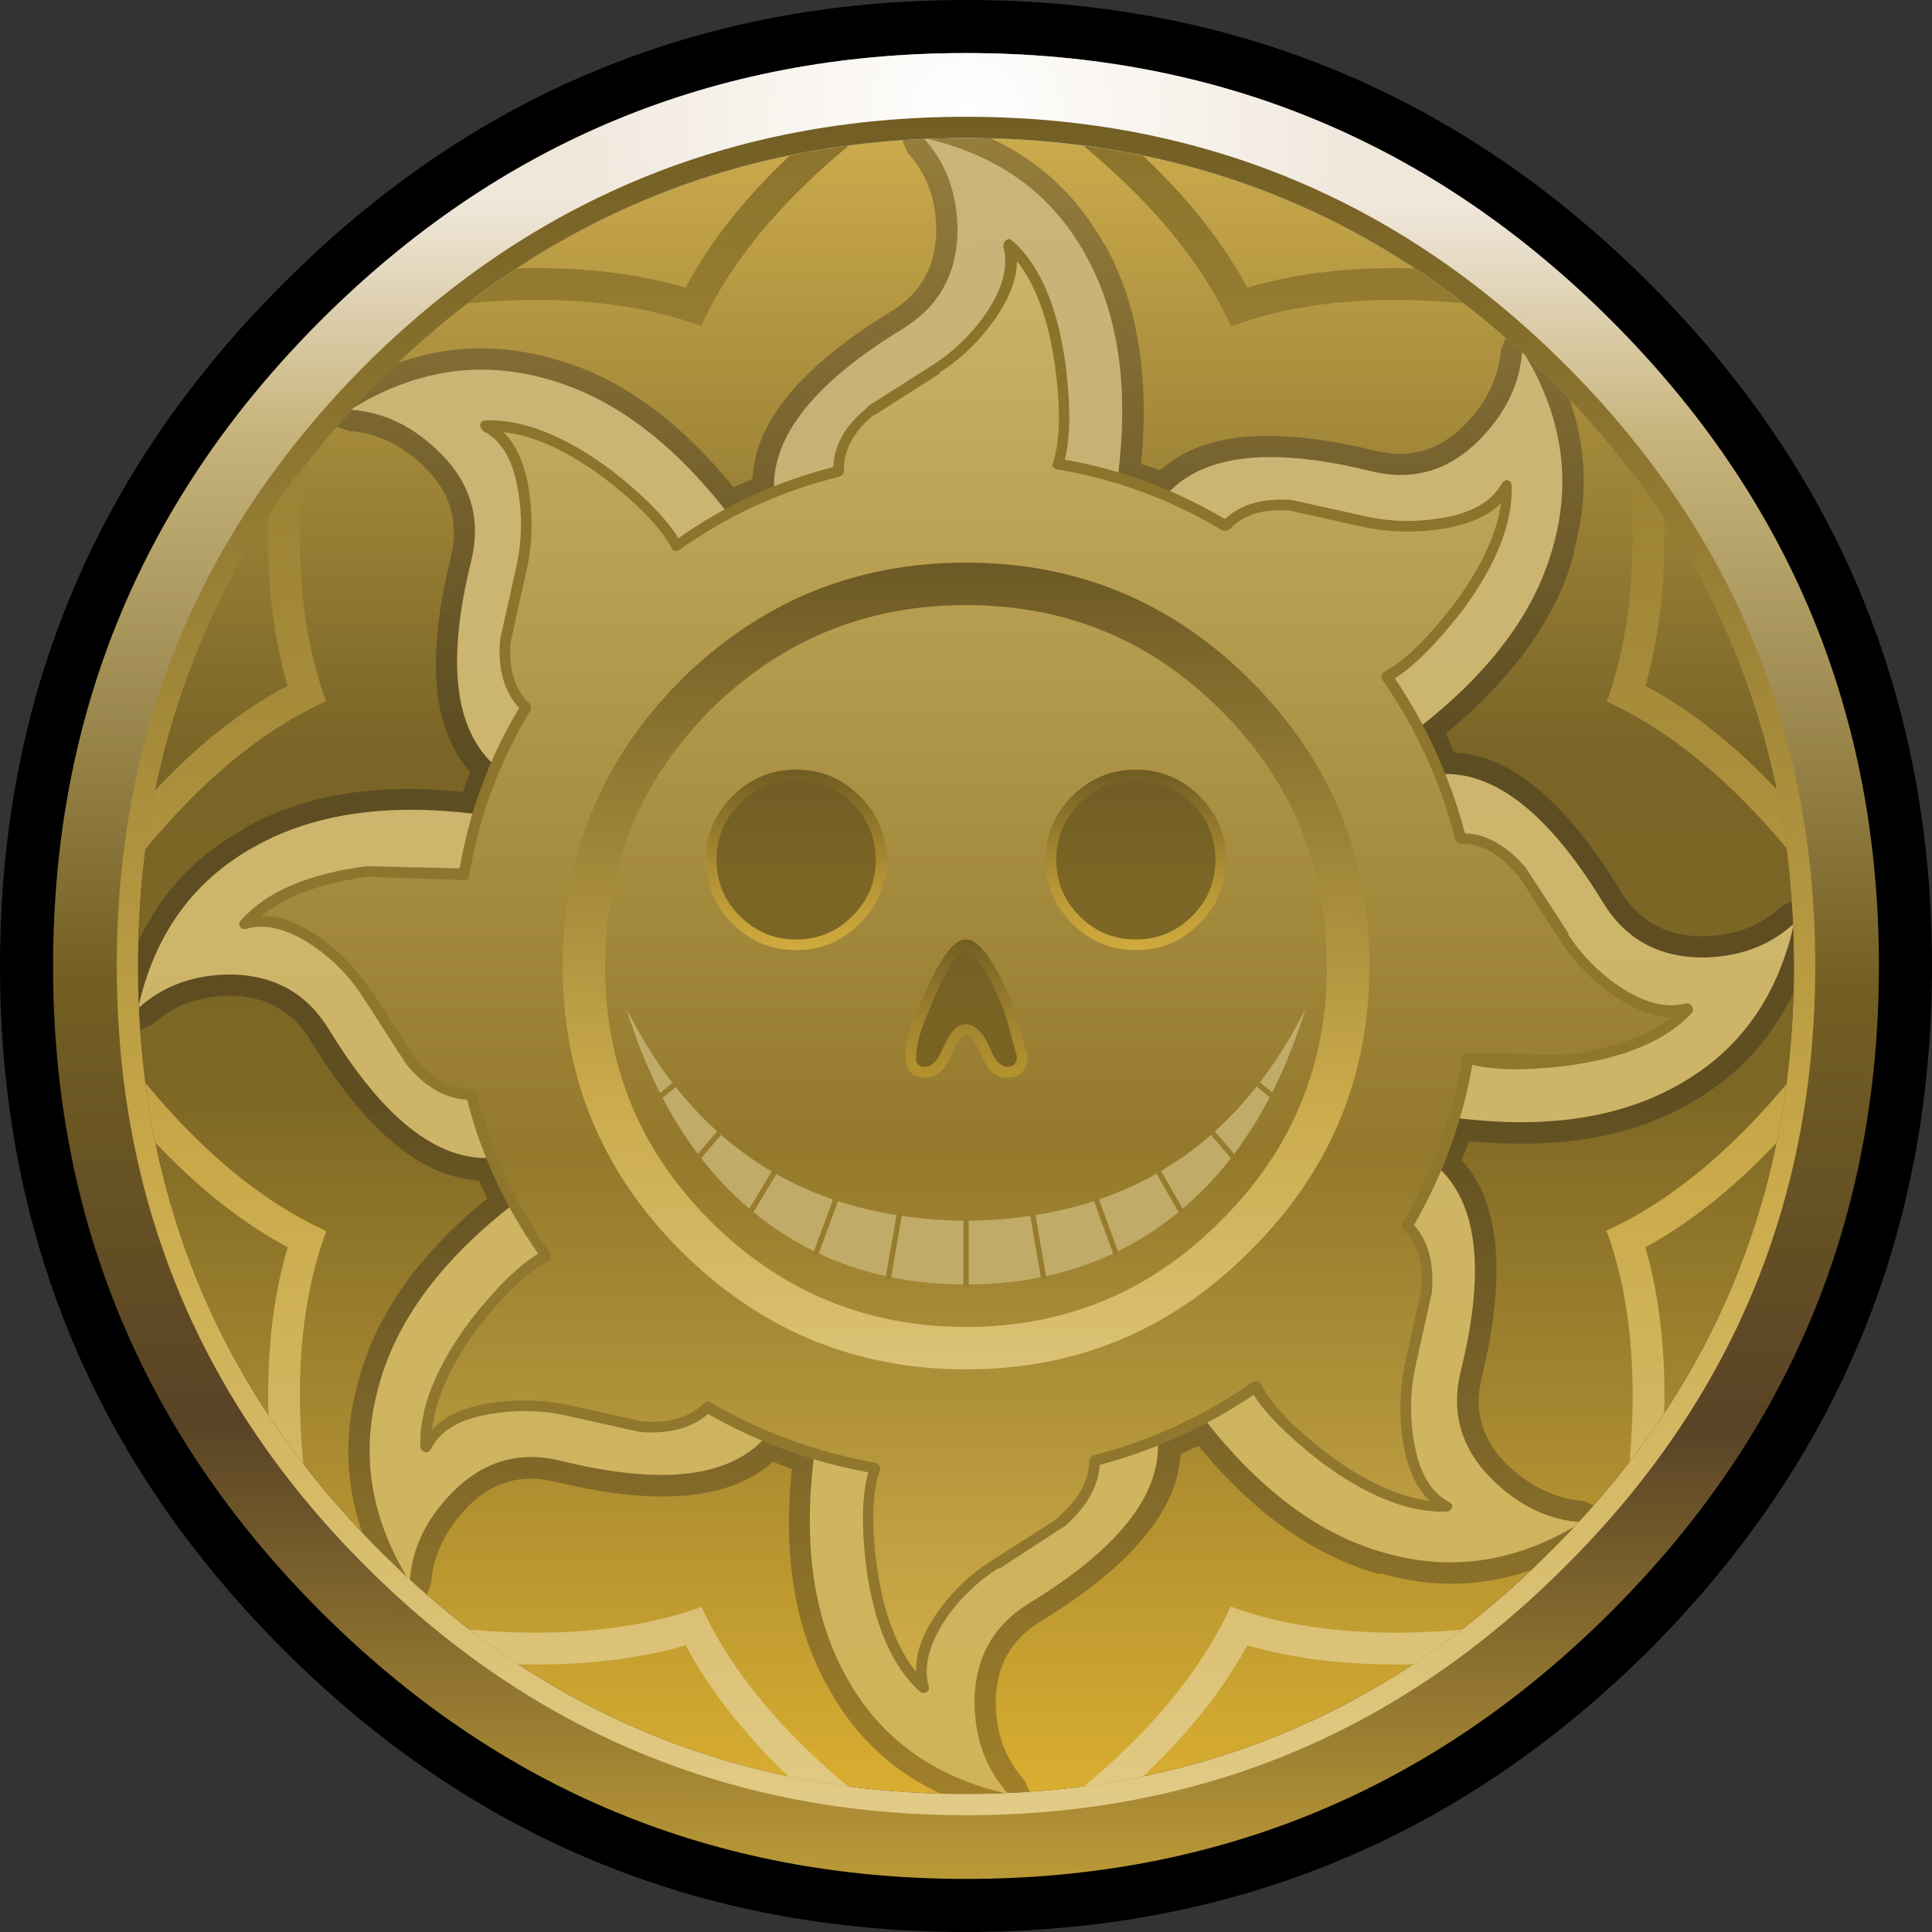 <?xml version="1.0" encoding="UTF-8" standalone="no"?>
<svg xmlns:xlink="http://www.w3.org/1999/xlink" height="91.0px" width="91.0px" xmlns="http://www.w3.org/2000/svg">
  <rect width="100%" height="100%" fill="#333333" stroke="none"/>
  <g transform="matrix(1.0, 0.0, 0.0, 1.0, 45.5, 45.5)">
    <path d="M32.2 -32.15 Q45.5 -18.85 45.5 0.0 45.5 18.85 32.2 32.2 18.85 45.5 0.0 45.5 -18.85 45.5 -32.15 32.2 -45.5 18.85 -45.5 0.0 -45.5 -18.85 -32.15 -32.15 -18.85 -45.5 0.0 -45.5 18.85 -45.5 32.2 -32.15" fill="#000000" fill-rule="evenodd" stroke="none"/>
    <path d="M27.55 -27.6 Q39.0 -16.15 39.0 0.0 39.0 16.15 27.55 27.55 16.15 39.0 0.0 39.0 -16.15 39.0 -27.6 27.55 -39.0 16.15 -39.0 0.0 -39.0 -16.15 -27.6 -27.6 -16.15 -39.0 0.0 -39.0 16.15 -39.0 27.55 -27.6" fill="url(#gradient0)" fill-rule="evenodd" stroke="none"/>
    <path d="M25.3 -31.0 Q17.7 -32.05 12.55 -30.15 L12.5 -30.15 12.45 -30.2 Q10.15 -35.2 4.05 -39.8 L6.9 -39.45 Q11.15 -35.85 13.25 -31.95 17.45 -33.2 23.0 -32.75 L25.3 -31.0 M39.85 -4.05 Q35.2 -10.15 30.2 -12.45 L30.15 -12.45 30.2 -12.5 Q32.05 -17.7 31.05 -25.25 L32.8 -23.0 Q33.2 -17.4 32.0 -13.2 35.85 -11.15 39.45 -6.9 L39.85 -4.05 M30.15 12.5 L30.2 12.45 Q35.2 10.15 39.85 4.05 L39.45 6.9 Q35.85 11.15 32.0 13.25 33.2 17.4 32.8 22.95 L31.05 25.2 Q32.05 17.7 30.2 12.55 L30.15 12.5 M4.05 39.85 Q10.15 35.2 12.45 30.2 L12.5 30.15 12.55 30.2 Q17.7 32.05 25.2 31.05 L22.95 32.8 Q17.4 33.2 13.25 32.0 11.15 35.85 6.9 39.45 L4.05 39.85 M-12.5 -30.15 Q-17.7 -32.05 -25.3 -31.0 L-23.05 -32.75 Q-17.45 -33.2 -13.2 -31.95 -11.15 -35.85 -6.85 -39.45 L-4.05 -39.8 Q-10.15 -35.2 -12.45 -30.2 L-12.45 -30.15 -12.5 -30.15 M-39.45 -6.85 Q-35.85 -11.15 -31.95 -13.2 -33.2 -17.45 -32.75 -23.05 L-31.0 -25.3 Q-32.05 -17.7 -30.15 -12.5 L-30.15 -12.45 -30.2 -12.45 Q-35.2 -10.15 -39.8 -4.05 L-39.45 -6.85 M-30.15 12.55 Q-32.05 17.7 -31.0 25.3 L-32.75 23.0 Q-33.2 17.45 -31.95 13.25 -35.85 11.15 -39.45 6.9 L-39.8 4.05 Q-35.2 10.15 -30.2 12.45 L-30.15 12.5 -30.15 12.55 M-25.25 31.05 Q-17.7 32.05 -12.5 30.2 L-12.45 30.15 -12.45 30.2 Q-10.15 35.2 -4.05 39.85 L-6.9 39.5 Q-11.15 35.85 -13.2 32.0 -17.4 33.2 -22.95 32.8 L-25.25 31.05" fill="url(#gradient1)" fill-rule="evenodd" stroke="none"/>
    <path d="M25.2 -29.05 L25.45 -29.65 Q25.65 -29.9 25.95 -29.95 L26.6 -29.9 27.05 -29.5 Q30.1 -24.65 28.6 -19.45 L28.65 -19.45 Q27.4 -14.9 22.6 -10.95 L23.0 -10.05 Q26.95 -9.9 30.85 -3.5 32.1 -1.45 34.6 -1.4 36.85 -1.4 38.35 -2.75 38.55 -2.95 38.9 -3.0 L39.5 -2.85 39.95 -2.4 40.0 -1.75 Q38.7 3.9 34.05 6.5 29.9 8.85 23.7 8.25 L23.35 9.15 Q26.05 12.1 24.3 19.35 23.7 21.7 25.45 23.45 27.1 25.05 29.1 25.2 L29.65 25.45 30.0 25.95 29.95 26.6 29.55 27.05 Q24.65 30.1 19.5 28.6 L19.5 28.65 Q14.9 27.4 10.95 22.6 L10.1 23.0 Q9.9 26.95 3.55 30.85 1.45 32.1 1.4 34.6 L1.4 34.65 Q1.4 36.85 2.75 38.35 L3.0 38.9 2.9 39.5 2.4 39.95 1.8 40.0 Q-3.9 38.7 -6.45 34.05 -8.85 29.9 -8.2 23.7 L-9.1 23.35 Q-12.1 26.05 -19.3 24.3 L-19.35 24.3 Q-21.7 23.7 -23.45 25.45 -25.05 27.1 -25.2 29.1 L-25.4 29.65 -25.95 30.0 -26.55 29.95 -27.05 29.55 Q-30.1 24.65 -28.6 19.5 -27.4 14.9 -22.55 10.95 L-22.95 10.1 Q-26.95 9.9 -30.85 3.55 -32.1 1.45 -34.6 1.4 -36.85 1.4 -38.3 2.75 L-38.9 3.0 -39.5 2.9 -39.9 2.4 -39.95 1.8 Q-38.7 -3.9 -34.0 -6.45 L-34.05 -6.45 Q-29.9 -8.85 -23.7 -8.2 L-23.35 -9.15 Q-26.05 -12.1 -24.25 -19.3 L-24.25 -19.35 Q-23.7 -21.7 -25.45 -23.45 -27.05 -25.05 -29.05 -25.2 L-29.65 -25.4 -29.95 -25.95 -29.9 -26.55 -29.5 -27.05 Q-24.65 -30.1 -19.45 -28.6 -14.9 -27.4 -10.95 -22.55 L-10.05 -22.95 Q-9.9 -26.95 -3.5 -30.85 -1.45 -32.1 -1.4 -34.6 -1.4 -36.85 -2.75 -38.3 L-3.0 -38.9 -2.85 -39.5 -2.4 -39.9 -1.75 -39.95 Q3.9 -38.7 6.5 -34.0 L6.5 -34.05 Q8.85 -29.9 8.25 -23.65 L9.15 -23.35 Q12.1 -26.05 19.35 -24.25 21.7 -23.7 23.45 -25.45 25.05 -27.05 25.2 -29.05" fill="#1c1519" fill-opacity="0.302" fill-rule="evenodd" stroke="none"/>
    <path d="M7.0 -22.0 L-9.0 -22.0 Q-9.55 -26.0 -3.0 -30.0 -0.45 -31.55 -0.4 -34.6 -0.4 -37.25 -2.0 -39.0 3.2 -37.85 5.6 -33.55 8.15 -29.05 7.0 -22.0" fill="url(#gradient2)" fill-rule="evenodd" stroke="none"/>
    <path d="M19.1 -23.3 Q22.0 -22.6 24.15 -24.75 26.05 -26.65 26.2 -29.0 29.0 -24.5 27.65 -19.75 26.3 -14.8 20.5 -10.6 L9.2 -21.9 Q11.65 -25.15 19.1 -23.3 M39.0 -2.0 Q37.85 3.2 33.55 5.6 29.05 8.15 22.0 7.0 L22.0 -9.0 Q26.0 -9.55 30.0 -3.0 31.55 -0.45 34.6 -0.4 37.25 -0.4 39.0 -2.0 M24.75 24.15 Q26.65 26.05 29.0 26.2 24.5 29.0 19.75 27.65 14.8 26.3 10.6 20.5 L21.9 9.2 Q25.15 11.65 23.3 19.1 22.6 22.0 24.75 24.15 M2.0 39.0 Q-3.2 37.85 -5.6 33.55 -8.15 29.05 -7.0 22.0 L9.0 22.0 Q9.55 26.0 3.0 30.0 0.45 31.55 0.4 34.6 0.4 37.25 2.0 39.0 M-24.75 -24.15 Q-26.65 -26.05 -29.0 -26.2 -24.5 -29.0 -19.75 -27.65 -14.8 -26.3 -10.6 -20.5 L-21.9 -9.2 Q-25.15 -11.65 -23.3 -19.1 -22.6 -22.0 -24.75 -24.15 M-22.0 -7.0 L-22.0 9.0 Q-26.0 9.55 -30.0 3.0 -31.55 0.45 -34.6 0.4 -37.25 0.4 -39.0 2.0 -37.85 -3.2 -33.55 -5.6 -29.05 -8.15 -22.0 -7.0 M-19.1 23.3 Q-22.0 22.6 -24.15 24.75 -26.05 26.65 -26.2 29.0 -29.0 24.5 -27.65 19.75 -26.3 14.8 -20.5 10.6 L-9.2 21.9 Q-11.65 25.15 -19.1 23.3" fill="url(#gradient3)" fill-rule="evenodd" stroke="none"/>
    <path d="M2.0 -34.0 Q3.9 -32.25 4.45 -28.25 4.85 -25.2 4.3 -23.65 8.55 -22.95 12.2 -20.75 13.25 -21.85 15.3 -21.7 L18.9 -20.9 Q20.65 -20.55 22.45 -20.85 24.75 -21.25 25.45 -22.65 25.55 -20.05 23.15 -16.85 21.25 -14.4 19.8 -13.65 22.25 -10.15 23.3 -6.0 24.8 -6.05 26.15 -4.5 L28.15 -1.4 Q29.1 0.1 30.6 1.15 32.5 2.45 34.0 2.0 32.25 3.9 28.25 4.45 L23.65 4.3 Q22.95 8.55 20.75 12.2 21.85 13.25 21.7 15.3 L20.9 18.9 Q20.55 20.65 20.85 22.45 21.25 24.75 22.65 25.45 20.05 25.55 16.85 23.15 14.4 21.25 13.65 19.8 10.15 22.25 6.05 23.3 6.05 24.8 4.5 26.15 L1.4 28.15 Q-0.1 29.1 -1.15 30.6 -2.45 32.5 -2.0 34.0 -3.9 32.25 -4.45 28.25 -4.85 25.2 -4.3 23.65 -8.55 22.9 -12.2 20.75 -13.25 21.85 -15.3 21.7 L-18.9 20.9 Q-20.65 20.55 -22.45 20.85 -24.75 21.25 -25.45 22.65 -25.55 20.05 -23.15 16.85 -21.25 14.4 -19.8 13.65 -22.3 10.15 -23.3 6.05 -24.85 6.05 -26.15 4.5 L-28.15 1.4 Q-29.1 -0.1 -30.6 -1.15 -32.5 -2.45 -34.0 -2.0 -32.25 -3.9 -28.25 -4.45 L-23.65 -4.3 Q-22.95 -8.55 -20.75 -12.2 -21.85 -13.25 -21.7 -15.3 L-20.9 -18.9 Q-20.55 -20.65 -20.85 -22.45 -21.25 -24.75 -22.65 -25.45 -20.05 -25.55 -16.85 -23.15 -14.4 -21.25 -13.65 -19.8 -10.15 -22.3 -6.0 -23.3 -6.05 -24.85 -4.5 -26.15 L-1.4 -28.15 Q0.1 -29.1 1.15 -30.6 2.45 -32.5 2.0 -34.0" fill="url(#gradient4)" fill-rule="evenodd" stroke="none"/>
    <path d="M2.4 -33.2 Q2.4 -31.95 1.35 -30.45 0.25 -28.9 -1.25 -27.95 L-1.25 -27.9 -4.3 -25.95 -4.35 -25.95 Q-5.8 -24.75 -5.75 -23.3 L-5.8 -23.15 -5.95 -23.05 Q-10.05 -22.05 -13.5 -19.6 L-13.65 -19.55 -13.75 -19.55 -13.85 -19.65 Q-14.6 -21.1 -17.0 -22.95 -19.6 -24.9 -21.8 -25.15 -20.9 -24.3 -20.6 -22.5 -20.3 -20.65 -20.65 -18.85 L-21.45 -15.25 Q-21.6 -13.35 -20.55 -12.35 L-20.5 -12.2 -20.5 -12.05 Q-22.7 -8.45 -23.4 -4.25 L-23.45 -4.1 -23.6 -4.05 -23.7 -4.05 -28.2 -4.2 Q-31.5 -3.75 -33.2 -2.35 -31.95 -2.4 -30.45 -1.35 -28.9 -0.25 -27.95 1.3 L-27.9 1.3 -25.95 4.35 Q-24.75 5.8 -23.3 5.8 L-23.15 5.85 -23.05 6.0 Q-22.05 10.05 -19.6 13.5 L-19.55 13.65 -19.55 13.8 -19.65 13.9 Q-21.1 14.6 -22.95 17.0 -24.9 19.6 -25.15 21.85 -24.3 20.9 -22.5 20.6 -20.65 20.3 -18.85 20.65 L-15.25 21.45 Q-13.35 21.6 -12.35 20.6 L-12.2 20.5 -12.05 20.55 Q-8.45 22.65 -4.25 23.4 -4.2 23.4 -4.1 23.5 L-4.05 23.6 -4.05 23.75 Q-4.6 25.25 -4.2 28.25 -3.75 31.5 -2.35 33.25 -2.4 31.95 -1.35 30.45 -0.25 28.9 1.3 27.95 L4.35 26.0 4.35 25.95 Q5.8 24.7 5.8 23.3 L5.85 23.15 6.0 23.05 Q10.05 22.0 13.5 19.6 L13.65 19.55 13.8 19.6 13.9 19.7 Q14.6 21.1 17.0 22.95 19.6 24.9 21.85 25.2 20.9 24.3 20.6 22.5 20.3 20.65 20.65 18.85 L21.45 15.25 Q21.6 13.35 20.6 12.4 L20.5 12.25 20.55 12.1 Q22.7 8.45 23.4 4.25 L23.5 4.15 23.6 4.05 23.75 4.1 28.25 4.2 Q31.5 3.75 33.25 2.4 31.95 2.4 30.45 1.35 28.9 0.25 27.95 -1.25 L26.0 -4.3 25.95 -4.3 Q24.7 -5.8 23.3 -5.75 L23.15 -5.8 23.05 -5.95 Q22.0 -10.05 19.6 -13.5 L19.55 -13.65 19.6 -13.75 19.7 -13.85 Q21.1 -14.6 22.95 -17.0 24.9 -19.6 25.2 -21.8 24.3 -20.9 22.5 -20.6 20.65 -20.3 18.85 -20.65 L15.25 -21.45 Q13.35 -21.6 12.4 -20.55 L12.25 -20.5 12.1 -20.5 Q8.45 -22.7 4.25 -23.4 L4.15 -23.45 4.05 -23.6 4.1 -23.7 Q4.6 -25.25 4.2 -28.2 3.75 -31.5 2.4 -33.2 M2.05 -34.25 L2.2 -34.15 Q4.15 -32.4 4.7 -28.25 5.05 -25.4 4.65 -23.85 8.65 -23.15 12.2 -21.05 13.3 -22.1 15.35 -21.95 L18.95 -21.15 Q20.65 -20.8 22.4 -21.1 24.55 -21.45 25.25 -22.75 L25.35 -22.85 25.5 -22.9 25.65 -22.8 25.7 -22.65 Q25.8 -20.0 23.35 -16.7 21.55 -14.4 20.2 -13.55 22.45 -10.2 23.5 -6.25 25.0 -6.2 26.35 -4.65 L28.4 -1.5 28.35 -1.5 Q29.3 -0.05 30.75 0.95 32.55 2.15 33.95 1.75 L34.1 1.8 34.2 1.9 34.25 2.05 34.2 2.2 Q32.4 4.15 28.3 4.7 25.4 5.05 23.85 4.65 23.15 8.65 21.1 12.2 22.1 13.3 21.95 15.35 L21.15 18.95 Q20.8 20.65 21.1 22.4 21.45 24.55 22.75 25.25 L22.9 25.35 22.9 25.5 22.8 25.65 22.65 25.7 Q20.0 25.8 16.7 23.35 14.4 21.55 13.55 20.2 10.2 22.45 6.3 23.5 6.2 25.0 4.7 26.35 L1.55 28.4 1.55 28.35 Q0.05 29.3 -0.95 30.75 -2.15 32.55 -1.75 33.95 L-1.75 34.1 -1.85 34.2 -2.0 34.25 -2.15 34.2 Q-4.15 32.4 -4.7 28.3 -5.05 25.4 -4.6 23.85 -8.65 23.1 -12.15 21.1 -13.3 22.1 -15.3 21.95 L-15.35 21.95 -18.95 21.15 Q-20.65 20.8 -22.4 21.1 -24.55 21.45 -25.2 22.75 L-25.35 22.9 -25.5 22.9 -25.65 22.8 -25.7 22.65 Q-25.8 20.0 -23.35 16.7 -21.55 14.4 -20.15 13.55 -22.5 10.2 -23.5 6.3 -25.05 6.2 -26.3 4.7 L-26.35 4.65 -28.35 1.55 Q-29.3 0.05 -30.75 -0.95 -32.55 -2.15 -33.9 -1.75 L-34.1 -1.75 -34.2 -1.85 -34.25 -2.0 -34.15 -2.15 Q-32.4 -4.15 -28.25 -4.7 L-23.85 -4.6 Q-23.15 -8.65 -21.05 -12.15 -22.1 -13.3 -21.95 -15.3 L-21.95 -15.35 -21.15 -18.95 Q-20.8 -20.65 -21.1 -22.4 -21.45 -24.55 -22.75 -25.2 L-22.85 -25.35 -22.9 -25.5 -22.8 -25.65 -22.65 -25.7 Q-20.0 -25.8 -16.7 -23.35 -14.4 -21.55 -13.55 -20.15 -10.2 -22.5 -6.25 -23.5 -6.2 -25.05 -4.65 -26.3 L-4.65 -26.35 -1.5 -28.35 Q-0.05 -29.3 0.95 -30.75 2.15 -32.55 1.75 -33.9 L1.8 -34.1 1.9 -34.2 2.05 -34.25" fill="url(#gradient5)" fill-rule="evenodd" stroke="none"/>
    <path d="M13.4 -13.45 Q19.0 -7.85 19.0 0.0 19.0 7.85 13.4 13.4 7.85 19.0 0.0 19.0 -7.85 19.0 -13.45 13.4 -19.0 7.85 -19.0 0.0 -19.0 -7.85 -13.45 -13.45 -7.85 -19.0 0.0 -19.0 7.85 -19.0 13.4 -13.45" fill="url(#gradient6)" fill-rule="evenodd" stroke="none"/>
    <path d="M12.0 -12.05 Q17.0 -7.05 17.0 0.0 17.0 7.05 12.0 12.0 7.05 17.0 0.0 17.0 -7.05 17.0 -12.05 12.0 -17.0 7.05 -17.0 0.0 -17.0 -7.05 -12.05 -12.05 -7.05 -17.0 0.0 -17.0 7.05 -17.0 12.0 -12.05" fill="url(#gradient7)" fill-rule="evenodd" stroke="none"/>
    <path d="M4.0 -5.0 Q4.0 -6.65 5.15 -7.85 6.35 -9.0 8.0 -9.0 9.65 -9.0 10.8 -7.85 12.0 -6.65 12.0 -5.0 12.0 -3.35 10.8 -2.2 9.65 -1.0 8.0 -1.0 6.35 -1.0 5.15 -2.2 4.0 -3.35 4.0 -5.0 M-12.0 -5.0 Q-12.0 -6.65 -10.85 -7.85 -9.65 -9.0 -8.0 -9.0 -6.35 -9.0 -5.2 -7.85 -4.0 -6.65 -4.0 -5.0 -4.0 -3.35 -5.2 -2.2 -6.35 -1.0 -8.0 -1.0 -9.65 -1.0 -10.85 -2.2 -12.0 -3.35 -12.0 -5.0" fill="url(#gradient8)" fill-rule="evenodd" stroke="none"/>
    <path d="M0.9 4.0 Q0.45 3.0 0.0 3.0 -0.45 3.0 -0.9 4.0 -1.3 5.05 -2.0 5.0 -3.25 4.95 -2.0 2.0 -0.75 -1.0 0.0 -1.0 0.75 -1.0 2.0 2.0 3.25 4.95 2.0 5.0 1.3 5.05 0.9 4.0" fill="url(#gradient9)" fill-rule="evenodd" stroke="none"/>
    <path d="M5.0 -2.0 Q3.75 -3.25 3.75 -5.0 3.75 -6.75 5.0 -8.0 6.25 -9.25 8.0 -9.25 9.75 -9.25 11.0 -8.0 12.25 -6.75 12.25 -5.0 12.25 -3.25 11.0 -2.0 9.75 -0.75 8.0 -0.75 6.25 -0.75 5.0 -2.0 M8.0 -8.75 Q6.45 -8.75 5.35 -7.65 4.25 -6.55 4.25 -5.0 4.25 -3.45 5.35 -2.35 6.45 -1.25 8.0 -1.25 9.55 -1.25 10.65 -2.35 11.75 -3.45 11.75 -5.0 11.75 -6.55 10.65 -7.65 9.55 -8.75 8.0 -8.75" fill="url(#gradient10)" fill-rule="evenodd" stroke="none"/>
    <path d="M-11.0 -2.0 Q-12.25 -3.25 -12.25 -5.0 -12.25 -6.75 -11.0 -8.0 -9.75 -9.25 -8.0 -9.25 -6.25 -9.25 -5.0 -8.0 -3.75 -6.75 -3.75 -5.0 -3.75 -3.25 -5.0 -2.0 -6.25 -0.75 -8.0 -0.75 -9.75 -0.75 -11.0 -2.0 M-11.75 -5.0 Q-11.75 -3.45 -10.65 -2.35 -9.55 -1.25 -8.0 -1.25 -6.45 -1.25 -5.35 -2.35 -4.25 -3.45 -4.25 -5.0 -4.25 -6.55 -5.35 -7.65 -6.45 -8.75 -8.0 -8.75 -9.55 -8.75 -10.65 -7.65 -11.75 -6.55 -11.75 -5.0" fill="url(#gradient11)" fill-rule="evenodd" stroke="none"/>
    <path d="M1.15 3.9 Q1.45 4.75 2.0 4.75 2.4 4.7 2.4 4.25 L1.8 2.1 Q0.6 -0.7 0.0 -0.75 -0.6 -0.7 -1.75 2.1 -2.35 3.5 -2.35 4.25 -2.4 4.7 -2.0 4.75 L-1.95 4.75 Q-1.45 4.75 -1.1 3.9 -0.6 2.7 0.0 2.75 0.6 2.7 1.15 3.9 M0.7 4.1 Q0.3 3.3 0.0 3.25 -0.3 3.3 -0.65 4.1 -1.15 5.35 -2.0 5.25 -2.85 5.2 -2.85 4.25 -2.9 3.45 -2.2 1.9 -0.9 -1.3 0.0 -1.25 0.9 -1.3 2.25 1.9 L2.9 4.25 Q2.85 5.2 2.05 5.25 L2.0 5.25 Q1.15 5.35 0.7 4.1" fill="url(#gradient12)" fill-rule="evenodd" stroke="none"/>
    <path d="M10.0 11.6 Q5.85 15.0 0.0 15.0 -5.85 15.0 -10.0 11.6 -14.05 8.3 -16.0 2.0 -11.05 11.9 0.0 12.0 11.05 11.9 16.0 2.0 14.05 8.3 10.0 11.6" fill="#c1ab68" fill-rule="evenodd" stroke="none"/>
    <path d="M0.0 12.0 L0.0 15.0 M13.8 5.6 L14.4 6.1 M11.65 7.9 L12.55 8.95 M9.1 9.75 L10.1 11.5 M3.15 11.75 L3.65 14.65 M6.15 11.05 L7.05 13.5 M-9.05 9.75 L-10.1 11.5 M-13.75 5.6 L-14.35 6.1 M-12.55 8.95 L-11.65 7.9 M-3.15 11.75 L-3.65 14.65 M-7.05 13.5 L-6.15 11.05" fill="none" stroke="#987c2e" stroke-linecap="round" stroke-linejoin="round" stroke-width="0.25"/>
    <path d="M30.4 -30.4 Q43.0 -17.8 43.0 0.0 43.0 17.8 30.4 30.4 17.8 43.0 0.0 43.0 -17.8 43.0 -30.4 30.4 -43.0 17.8 -43.0 0.0 -43.0 -17.8 -30.4 -30.4 -17.8 -43.0 0.0 -43.0 17.8 -43.0 30.4 -30.4 M27.55 -27.6 Q16.15 -39.0 0.0 -39.0 -16.15 -39.0 -27.6 -27.6 -39.0 -16.15 -39.0 0.0 -39.0 16.15 -27.6 27.55 -16.15 39.0 0.0 39.0 16.15 39.0 27.55 27.55 39.0 16.15 39.0 0.0 39.0 -16.15 27.55 -27.6" fill="url(#gradient13)" fill-rule="evenodd" stroke="none"/>
    <path d="M27.15 -28.0 Q15.85 -39.0 0.0 -39.0 -15.85 -39.0 -27.2 -28.0 L-32.65 -28.0 -30.4 -30.4 Q-17.8 -43.0 0.0 -43.0 17.8 -43.0 30.4 -30.4 L32.65 -28.0 27.15 -28.0" fill="url(#gradient14)" fill-rule="evenodd" stroke="none"/>
    <path d="M27.55 -27.6 Q16.15 -39.0 0.0 -39.0 -16.15 -39.0 -27.6 -27.6 -39.0 -16.15 -39.0 0.0 -39.0 16.15 -27.6 27.55 -16.15 39.0 0.0 39.0 16.15 39.0 27.55 27.55 39.0 16.15 39.0 0.0 39.0 -16.15 27.55 -27.6 M28.25 -28.3 Q40.0 -16.55 40.0 0.0 40.0 16.55 28.25 28.25 16.55 40.0 0.0 40.0 -16.55 40.0 -28.3 28.25 -40.0 16.55 -40.0 0.0 -40.0 -16.55 -28.3 -28.3 -16.55 -40.0 0.0 -40.0 16.55 -40.0 28.25 -28.3" fill="url(#gradient15)" fill-rule="evenodd" stroke="none"/>
  </g>
  <defs>
    <linearGradient gradientTransform="matrix(0.0, -0.049, 0.048, 0.0, 0.0, 0.0)" gradientUnits="userSpaceOnUse" id="gradient0" spreadMethod="pad" x1="-819.2" x2="819.2">
      <stop offset="0.0" stop-color="#dcb030"/>
      <stop offset="0.239" stop-color="#a58730"/>
      <stop offset="0.427" stop-color="#7d6724"/>
      <stop offset="0.627" stop-color="#7a6527"/>
      <stop offset="1.0" stop-color="#cead4d"/>
    </linearGradient>
    <linearGradient gradientTransform="matrix(-2.0E-4, -0.049, 0.054, -2.0E-4, 0.0, 0.0)" gradientUnits="userSpaceOnUse" id="gradient1" spreadMethod="pad" x1="-819.2" x2="819.2">
      <stop offset="0.0" stop-color="#e2cb87"/>
      <stop offset="0.373" stop-color="#caaa4a"/>
      <stop offset="0.608" stop-color="#ab8f3c"/>
      <stop offset="1.0" stop-color="#8b732c"/>
    </linearGradient>
    <linearGradient gradientTransform="matrix(7.0E-4, 0.049, -0.01, 1.0E-4, 0.1, 0.0)" gradientUnits="userSpaceOnUse" id="gradient2" spreadMethod="pad" x1="-819.2" x2="819.2">
      <stop offset="0.0" stop-color="#cab67b"/>
      <stop offset="1.0" stop-color="#bba259"/>
    </linearGradient>
    <linearGradient gradientTransform="matrix(7.0E-4, 0.049, -0.01, 1.0E-4, 0.1, 0.0)" gradientUnits="userSpaceOnUse" id="gradient3" spreadMethod="pad" x1="-819.2" x2="819.2">
      <stop offset="0.0" stop-color="#cab67b"/>
      <stop offset="1.0" stop-color="#d1b358"/>
    </linearGradient>
    <linearGradient gradientTransform="matrix(0.0, -0.042, 0.042, 0.0, 0.0, 0.0)" gradientUnits="userSpaceOnUse" id="gradient4" spreadMethod="pad" x1="-819.2" x2="819.2">
      <stop offset="0.0" stop-color="#d1af49"/>
      <stop offset="0.373" stop-color="#94792c"/>
      <stop offset="1.0" stop-color="#ceb568"/>
    </linearGradient>
    <linearGradient gradientTransform="matrix(0.0, -0.042, 0.042, 0.0, 0.0, 0.0)" gradientUnits="userSpaceOnUse" id="gradient5" spreadMethod="pad" x1="-819.2" x2="819.2">
      <stop offset="0.0" stop-color="#92782e"/>
      <stop offset="1.0" stop-color="#8b732c"/>
    </linearGradient>
    <linearGradient gradientTransform="matrix(1.0E-4, -0.029, 0.023, 1.0E-4, 0.0, 0.0)" gradientUnits="userSpaceOnUse" id="gradient6" spreadMethod="pad" x1="-819.2" x2="819.2">
      <stop offset="0.0" stop-color="#e2cb87"/>
      <stop offset="0.373" stop-color="#caaa4a"/>
      <stop offset="1.0" stop-color="#5a4a1d"/>
    </linearGradient>
    <linearGradient gradientTransform="matrix(0.0, -0.041, 0.021, 0.0, 0.0, 0.0)" gradientUnits="userSpaceOnUse" id="gradient7" spreadMethod="pad" x1="-819.2" x2="819.2">
      <stop offset="0.0" stop-color="#d1af49"/>
      <stop offset="0.373" stop-color="#94792c"/>
      <stop offset="1.0" stop-color="#ceb568"/>
    </linearGradient>
    <linearGradient gradientTransform="matrix(0.0, -0.005, 0.005, 0.0, 8.0, -5.0)" gradientUnits="userSpaceOnUse" id="gradient8" spreadMethod="pad" x1="-819.2" x2="819.2">
      <stop offset="0.373" stop-color="#7c6625"/>
      <stop offset="1.0" stop-color="#705c25"/>
    </linearGradient>
    <linearGradient gradientTransform="matrix(0.0, -0.003, 0.004, 0.0, -0.05, 2.0)" gradientUnits="userSpaceOnUse" id="gradient9" spreadMethod="pad" x1="-819.2" x2="819.2">
      <stop offset="0.373" stop-color="#786323"/>
      <stop offset="1.0" stop-color="#756126"/>
    </linearGradient>
    <linearGradient gradientTransform="matrix(0.0, -0.005, 0.005, 0.0, 0.0, -5.0)" gradientUnits="userSpaceOnUse" id="gradient10" spreadMethod="pad" x1="-819.2" x2="819.2">
      <stop offset="0.0" stop-color="#cfaa3d"/>
      <stop offset="0.373" stop-color="#b59435"/>
      <stop offset="1.0" stop-color="#725e23"/>
    </linearGradient>
    <linearGradient gradientTransform="matrix(0.0, -0.005, 0.005, 0.0, -8.0, -5.0)" gradientUnits="userSpaceOnUse" id="gradient11" spreadMethod="pad" x1="-819.2" x2="819.2">
      <stop offset="0.0" stop-color="#cfaa3d"/>
      <stop offset="0.373" stop-color="#b59435"/>
      <stop offset="1.0" stop-color="#725e23"/>
    </linearGradient>
    <linearGradient gradientTransform="matrix(0.0, -0.004, 0.004, 0.0, 0.0, 2.0)" gradientUnits="userSpaceOnUse" id="gradient12" spreadMethod="pad" x1="-819.2" x2="819.2">
      <stop offset="0.0" stop-color="#b5932d"/>
      <stop offset="0.373" stop-color="#a48631"/>
      <stop offset="1.0" stop-color="#725e23"/>
    </linearGradient>
    <linearGradient gradientTransform="matrix(2.0E-4, -0.052, 0.052, 2.0E-4, 0.0, 0.0)" gradientUnits="userSpaceOnUse" id="gradient13" spreadMethod="pad" x1="-819.2" x2="819.2">
      <stop offset="0.0" stop-color="#b99837"/>
      <stop offset="0.247" stop-color="#594326"/>
      <stop offset="0.49" stop-color="#735f22"/>
      <stop offset="0.796" stop-color="#c8b57d"/>
      <stop offset="0.922" stop-color="#f0e7db"/>
    </linearGradient>
    <radialGradient cx="0" cy="0" gradientTransform="matrix(0.023, 0.0, 0.0, 0.023, 0.0, -40.0)" gradientUnits="userSpaceOnUse" id="gradient14" r="819.2" spreadMethod="pad">
      <stop offset="0.0" stop-color="#ffffff"/>
      <stop offset="1.0" stop-color="#ffffff" stop-opacity="0.0"/>
    </radialGradient>
    <linearGradient gradientTransform="matrix(0.0, -0.049, 0.049, 0.0, 0.0, 0.0)" gradientUnits="userSpaceOnUse" id="gradient15" spreadMethod="pad" x1="-819.2" x2="819.2">
      <stop offset="0.0" stop-color="#e2cb87"/>
      <stop offset="0.373" stop-color="#caaa4a"/>
      <stop offset="1.0" stop-color="#725e23"/>
    </linearGradient>
  </defs>
</svg>

